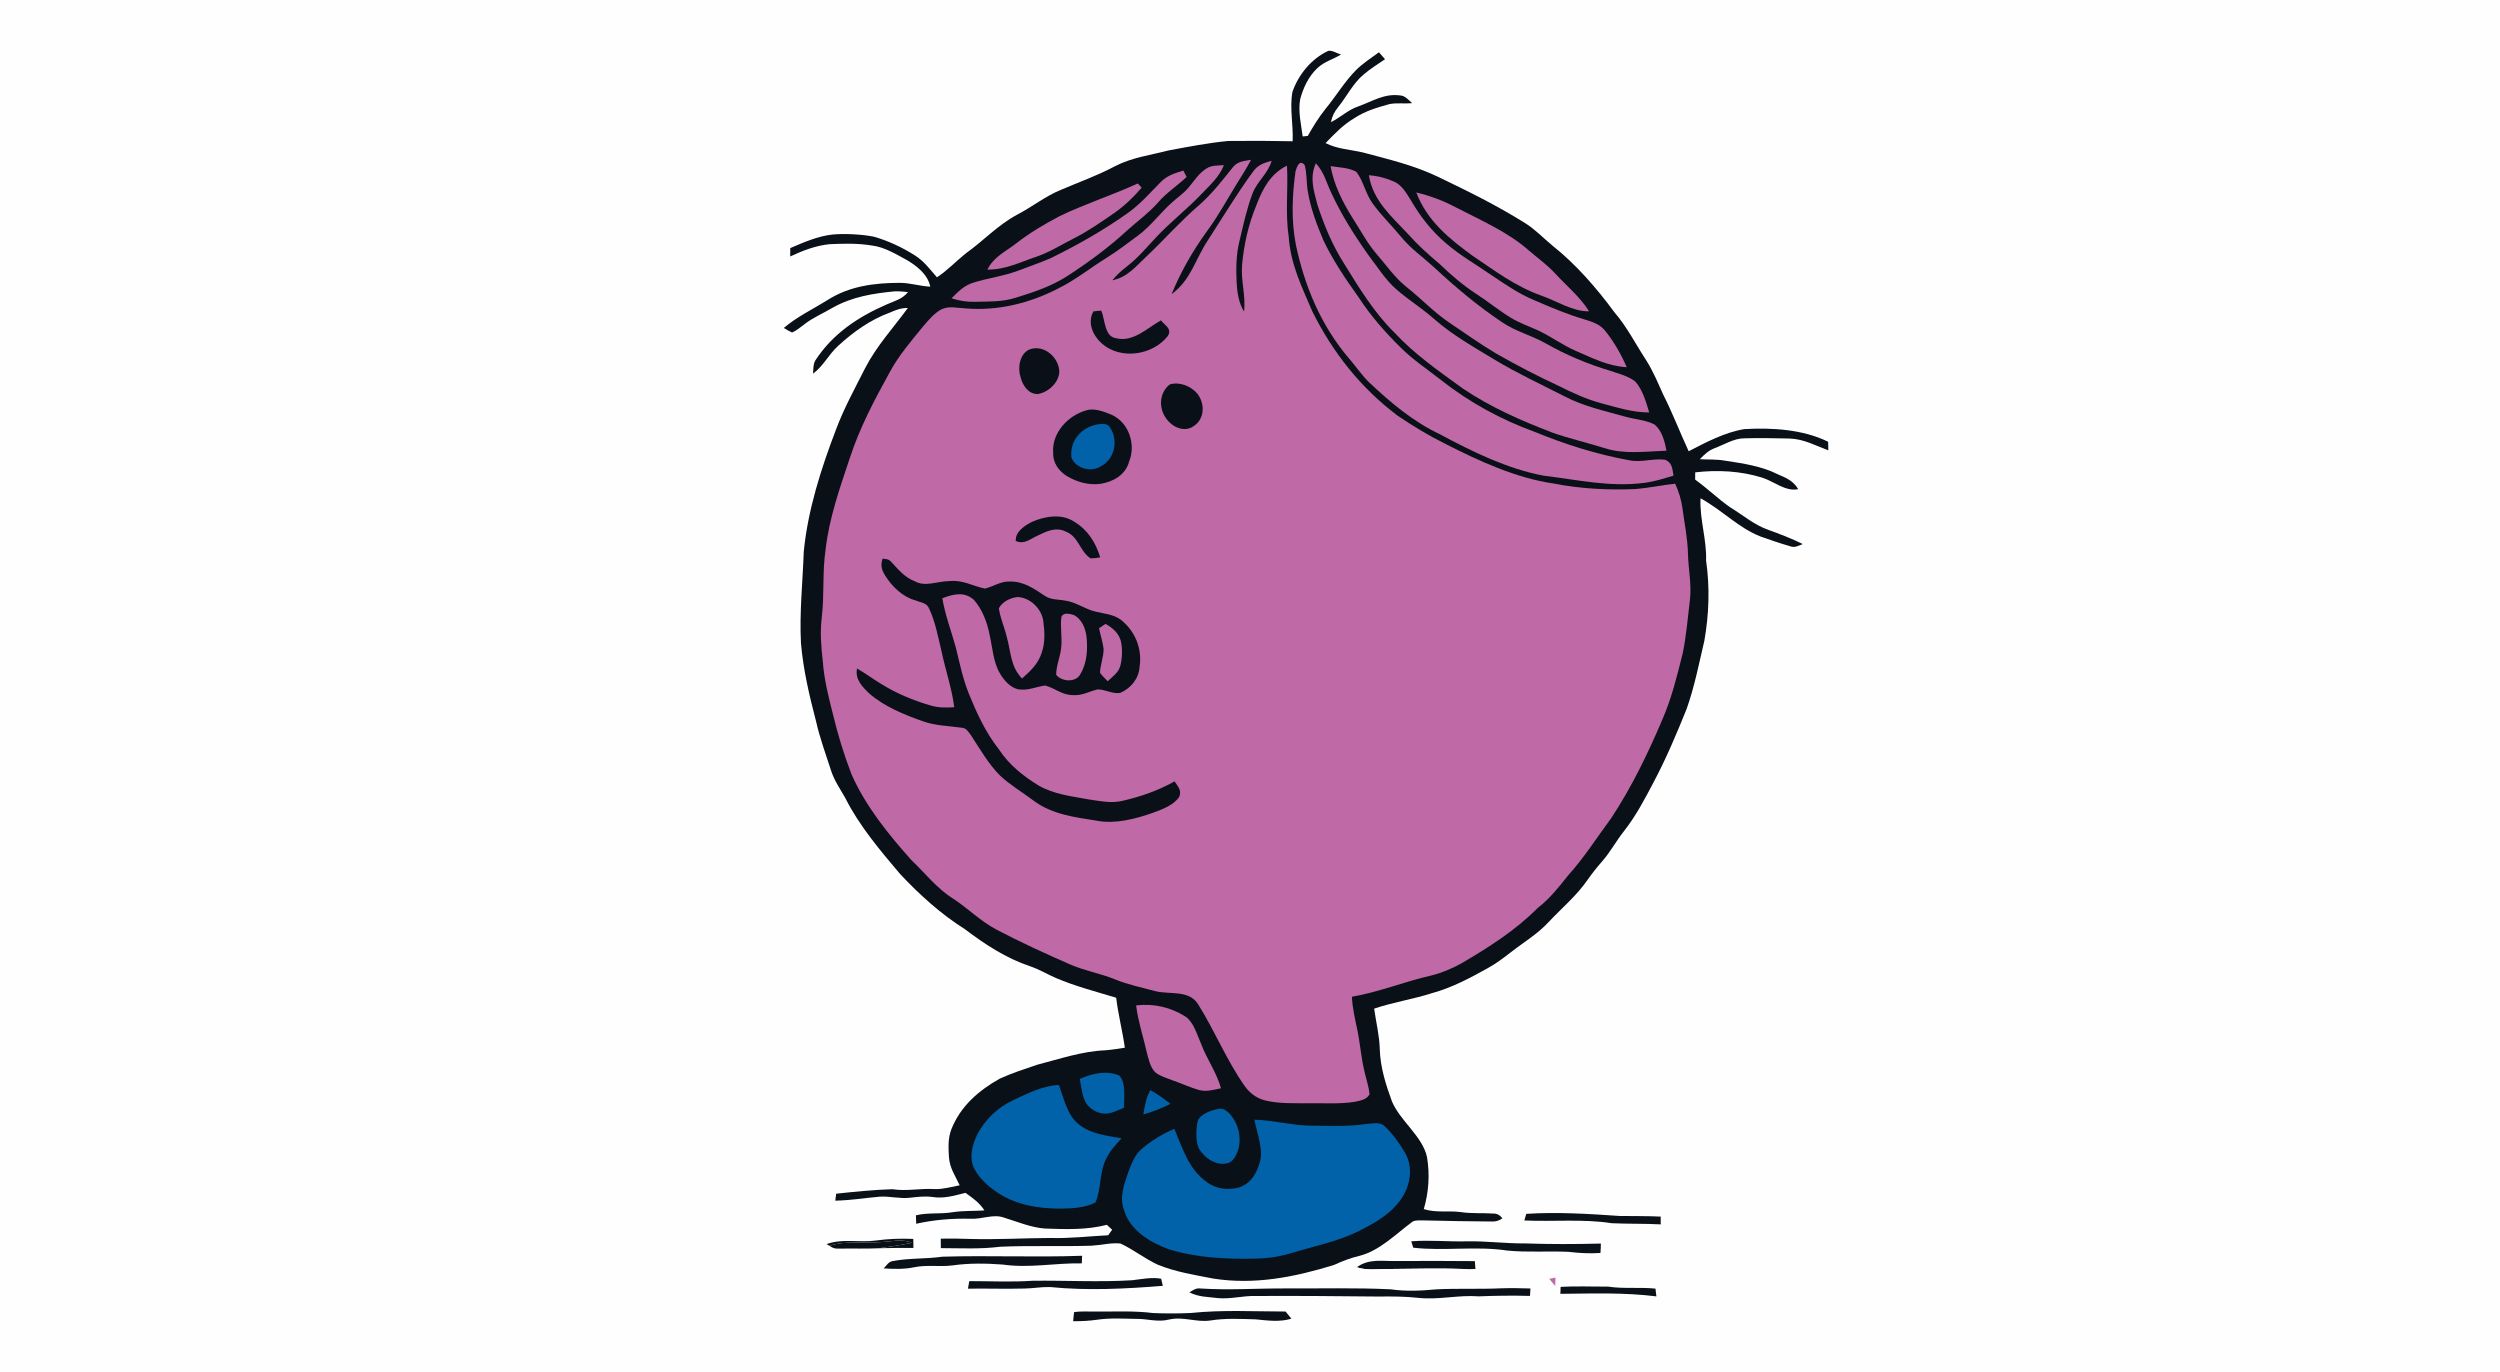 <svg width="1330" height="730" viewBox="0 0 1330 730" fill="none" xmlns="http://www.w3.org/2000/svg">
<rect x="0" y="0" width="1330" height="730" fill="#333333" stroke="none"/>
<g clip-path="url(#clip0_2_733)">
<path d="M0 0H1330V730H0V0Z" fill="#FEFEFE"/>
<path d="M706.707 27.027C708.92 26.774 711.307 28.374 713.4 29.027C708.88 31.734 704.573 32.72 700.787 36.294C696.187 40.587 693.253 46.84 691.68 52.854C690.547 59.48 692.187 66.08 693.027 72.587C693.933 72.494 694.827 72.414 695.733 72.32C698.547 67.334 701.533 62.494 705.107 58C710.853 51.08 715.16 43.574 721.587 37.107C725.147 33.614 729.573 30.76 733.6 27.814C734.707 29.027 735.787 30.254 736.84 31.494C733.013 34.134 728.933 36.64 725.413 39.667C719.973 44.187 716.507 51.2 712 56.854C709.853 59.507 708.76 61.627 708.053 65C713.187 62.44 717.107 58.467 722.627 56.6C730.347 53.814 736.493 49.587 745.027 50.787C747.6 50.934 749.413 53.294 751.267 54.854C747.24 55.307 743.04 54.574 739.093 55.4C732.533 57.24 726.32 59.04 720.56 62.827C714.56 66.36 709.987 71.174 705.2 76.134C711.68 79.374 718.28 79.507 725.16 81.134C738.987 84.84 752.187 87.88 765.24 94.174C781.053 101.747 796.627 109.44 811.507 118.787C816.787 122.094 821.173 126.787 826.107 130.827C838.573 140.747 849.427 153.32 858.853 166.107C865.653 174 870.173 183.107 875.84 191.76C879.48 197.52 881.947 203.574 884.72 209.68C889.733 219.587 893.72 229.987 898.373 240.067C907.427 235.387 917.64 229.96 928.013 228.28C942.667 227.44 959.2 228.414 972.573 235.014C972.613 236.534 972.64 238.054 972.667 239.587C965.693 236.987 959.827 233.614 952.12 233.294C944.08 233.134 935.973 232.947 927.92 233.187C922.573 233.174 917.173 236.574 912.187 238.44C908.96 239.627 906.653 241.854 904.333 244.307C908.893 244.56 913.373 244.267 917.88 245.107C927.32 246.534 937.24 248 945.787 252.32C950.24 254.214 954.067 255.814 956.653 260.24C949.96 261.654 943.893 256.187 937.533 254.12C926.133 250.547 913.68 249.894 901.853 251.294C901.853 252.587 901.84 253.88 901.827 255.174C908.267 259.747 913.907 265.32 920.36 269.827C927.213 274 933.293 279.294 940.653 281.84C946.867 284.12 953.147 286.467 959.08 289.44C956.627 290.347 954.88 291.587 952.227 290.56C946.987 289.04 941.773 287.28 936.653 285.44C924.96 280.894 916.107 271.334 904.68 265.08C904.16 276.347 908.013 286.934 907.64 298.214C909.693 312.494 909.2 326.76 906.707 340.947C903.867 352.947 901.533 365.134 897.307 377.094C891.947 390.427 886.32 403.734 879.56 416.427C874.853 425.44 870.267 434.094 863.987 442.134C859.773 447.427 856.667 453.374 852.213 458.387C849.493 461.467 846.987 464.667 844.627 468.014C838.987 476.267 831 482.974 824.093 490.294C817.96 497 810.413 501.347 803.373 506.907C799.547 509.854 795.707 512.734 791.467 515.067C782.24 520.2 772.467 525.44 762.253 528.227C751.973 531.56 741.293 533.134 731.053 536.587C732.027 543.854 733.88 550.84 734.04 558.214C734.347 567.894 737.2 576.854 740.48 585.854C744.813 596.307 756.773 604.467 759.173 615.574C760.733 624.867 760.093 634.2 757.453 643.24C764.2 645.374 770.493 643.907 777.373 644.854C783.08 645.707 788.76 645.214 794.48 645.614C796.333 645.547 797.947 646.4 799.28 648.16C797.467 649.44 795.533 650 793.493 649.84C781.4 649.707 769.32 649.6 757.24 649.254C755.44 649.307 753.213 649.014 751.573 649.854C742.667 656.36 733.893 665.574 722.893 668.187C718.213 669.294 713.96 671.027 709.6 672.987C688.667 679.454 667.307 683.667 645.373 680.187C635.32 678.214 625.467 676.694 615.907 672.814C609.013 669.627 602.933 664.694 596.067 661.547C591.12 661.014 585.72 662.427 580.733 662.707C564.44 663.227 548.32 662.56 532.04 663.267C521.64 664.614 511.133 664.027 500.533 664C500.507 662.32 500.493 660.64 500.48 658.96C505.68 658.867 510.853 658.92 516.04 659.12C530.28 659.534 544.493 658.68 558.707 658.6C569.013 658.934 579.213 657.68 589.547 657.16C590.253 656.187 590.96 655.2 591.667 654.227C590.72 653.347 589.787 652.467 588.853 651.6C577.973 654.4 567.067 653.974 555.947 653.587C548.68 653.107 541.16 649.947 534.227 647.8C528.32 645.654 522.8 648.72 516.12 648.374C506.44 648.147 496.867 648.934 487.413 651.04C487.36 649.547 487.307 648.054 487.267 646.56C493.707 644.96 500.133 646.014 506.707 644.907C512.373 644.027 518.013 644.334 523.707 643.947C521.16 639.894 517.44 637.32 513.627 634.587C507.72 636.08 502.213 637.774 496.053 636.8C492 636.24 488.067 636.747 484.04 637.2C478.613 637.8 473.427 636.307 468.04 636.627C460.16 637.307 452.293 638.587 444.373 638.76C444.533 637.52 444.693 636.294 444.84 635.054C454.733 633.974 464.76 632.987 474.693 632.654C482.373 633.854 489.693 632.08 497.36 632.6C501.693 632.694 506.293 631.414 510.56 630.574C508.147 625.52 505.307 621.44 504.84 615.694C504.547 610.507 504.24 605.574 506.173 600.654C511.053 588.44 520.613 580.187 531.8 573.867C538.253 570.92 545.08 568.707 551.8 566.44C563.787 563.347 575.76 559.227 588.12 558.747C591.56 558.467 595 557.92 598.413 557.374C597.173 548.467 594.867 539.76 593.813 530.8C583.08 527.534 572.08 524.72 561.76 520.307C557.107 518.334 552.88 515.667 548.04 514.067C535.173 509.734 524.067 502.467 513.32 494.32C500.507 486.267 489.08 475.894 478.76 464.867C468.2 452.387 457.08 439.254 449.72 424.587C446.96 419.694 443.867 415.347 442.12 409.947C439.347 401.2 436.12 392.667 434.133 383.694C430.547 369.974 427.36 356.454 426.12 342.267C425.267 325.76 427.027 309.84 427.6 293.494C429.76 271.227 436.88 249.08 444.853 228.24C449.107 216.96 454.853 206.52 460.28 195.8C466.4 183.92 475.24 174.467 482.973 163.84C479.413 163.787 476.507 164.92 473.307 166.334C463.067 170.08 453.8 176.68 445.84 184.054C440.76 188.654 438.067 194.747 432.533 198.774C432.747 196.294 432.52 193.96 433.747 191.76C442.933 177.614 456.36 168.68 471.587 162.014C475.827 160.107 479.987 159.214 483.053 155.387C480.707 155.16 478.413 154.907 476.053 154.987C464.307 156.12 453.333 157.867 442.893 163.747C437.773 166.787 432.307 169.027 427.76 172.654C425.76 174.16 423.68 175.907 421.373 176.907C419.88 176.187 418.413 175.374 417 174.467C423.92 168.534 432.467 164.494 440.187 159.667C451.893 152.174 465.093 150.507 478.733 150.467C484.24 150.494 489.4 152.24 494.893 152.507C493.64 146.08 487.853 141.56 482.52 138.387C476.773 135.28 470.453 131.374 463.893 130.627C456.36 129.36 448.88 129.574 441.267 129.907C433.8 130.707 427.133 133.294 420.387 136.44C420.4 134.96 420.413 133.467 420.427 131.987C427.44 128.96 435.08 125.64 442.707 124.787C449.4 124.174 458.027 124.614 464.627 125.854C472.267 127.974 479.813 131.507 486.507 135.734C491.507 138.814 494.667 143.227 498.453 147.534C504.133 143.827 508.587 138.947 513.867 134.747C523.307 128.054 530.613 119.867 541.16 114.187C549.16 110.04 555.96 104.454 564.333 101.027C573.973 96.88 583.813 93.414 593.107 88.454C602.28 83.734 611.853 82.587 621.693 80.027C632.133 78.08 642.76 76.027 653.333 75C664.8 74.854 676.213 74.907 687.68 75.147C688.093 66.454 686.013 57.414 687.573 48.907C690.733 39.68 697.76 31.134 706.707 27.027Z" fill="#0A1018"/>
<path d="M665.56 85C663.333 89.36 660.64 93.4 658.107 97.56C652.827 106.094 648.12 114.88 642.133 122.974C634.573 133.414 628.16 144.574 623.28 156.52C633.813 148.654 635.747 138.04 642.733 127.6C650.573 115.494 658.04 103.027 666.573 91.387C669.027 87.787 672.467 86.614 676.52 85.534C674.573 92.454 668.773 96.414 666.293 103.08C663.253 111.174 661.413 119.787 659.413 128.187C657.613 135.414 657.547 142.72 657.88 150.107C658.2 155.614 658.907 160.934 661.827 165.734C662.84 157.28 660.053 149.32 660.787 140.894C661.76 130.067 664.187 119.307 668.36 109.267C671.653 100.494 675.893 92.44 684.68 88.12C685.387 100.934 683.667 113.44 685.627 126.214C686.64 140.68 692.547 152.56 698.133 165.614C708.907 187.4 724.093 206.627 743.64 221.214C751.68 226.654 760.013 231.72 768.733 236.027C786.64 245.187 806.453 254.334 826.493 257.227C840.947 260.04 855.587 260.814 870.28 260.16C877.293 259.547 884.213 258.094 891.2 257.32C893.067 261.494 894.453 265.747 895.053 270.294C896.147 278.48 897.76 286.067 897.987 294.254C898.16 302.787 900.053 310.84 899.013 319.44C897.84 328.827 897.133 338.374 895.187 347.654C892.173 359.68 889.347 371.4 884.36 382.814C876.693 400.894 867.973 418.92 857.12 435.32C849.507 445.574 842.8 456.254 834.213 465.747C829.2 472.027 824.52 478.054 818.08 483.014C806.067 495.12 791.907 504.027 777.307 512.614C772.333 515.334 767.04 517.574 761.547 518.934C747.253 522.187 733.867 527.72 719.213 530.28C719.493 536.12 720.8 541.734 722 547.427C723.627 555.054 724.093 562.747 725.973 570.32C726.84 574.24 728.253 578.174 728.587 582.174C727.053 585.094 723.533 585.534 720.627 586.187C713.027 587.387 705.067 586.84 697.373 586.947C689.373 586.827 680.48 587.374 672.72 585.347C668.253 584.147 664.653 581.374 662.04 577.574C652.507 564 646.173 548.227 637.347 534.2C632.573 526.56 622.387 529.16 614.907 527.36C607.573 525.374 600.013 523.867 593 520.947C585.173 517.8 576.947 516.414 569.227 513.054C556.093 507.294 542.987 501.307 530.28 494.64C521.64 490.107 515.027 483.267 506.933 477.987C498.56 472.774 492 464.387 484.8 457.48C472.653 443.934 460.4 428.734 453.04 412C449 401.6 445.747 390.867 443.133 380.027C440.76 370.614 438.387 361.414 437.72 351.667C436.827 343.96 436.227 336.294 437.173 328.547C438.64 316.4 437.4 304.467 439.213 292.4C441.053 275.76 446.853 259.454 452.147 243.52C457.413 227.467 465.12 212.88 473.253 198.16C477.947 189.307 484.92 181.2 491.253 173.454C494.013 170.24 497.147 166.467 500.96 164.507C505.04 162.654 508.973 163.84 513.267 164.04C530.573 165.574 547.84 161.36 563.133 153.374C572.32 148.827 579.8 142.707 588.44 137.334C594.44 133.587 599.96 129.374 605.64 125.147C612.613 119.907 617.267 113.174 623.827 107.414C626.747 104.827 629.787 102.747 632.253 99.854C635.413 96.174 637.707 92.147 641.96 89.574C644.587 87.827 648.08 88.12 651.12 87.854C648.453 94.494 643.56 98.587 638.773 103.64C631.107 111.627 622.467 118.307 614.907 126.4C609.853 131.8 605.44 137.187 599.547 141.72C596.667 143.934 594.053 146.294 591.747 149.107C599.787 147.574 604.373 141.574 610.08 136.28C619.48 127.387 627.987 117.667 637.773 109.267C644.76 103.174 650.267 95.987 656.027 88.814C658.587 85.72 661.907 85.72 665.56 85Z" fill="#BF69A6"/>
<path d="M694.053 87.734C695.32 92.094 694.987 97.04 695.707 101.56C697.227 110.787 700.4 119.2 704.013 127.774C709.187 138.614 715.827 148.414 722.787 158.174C729.187 168.014 736.933 176.787 745.267 185.027C751.827 191.507 759.253 196.387 766.693 202.227C781.693 214.054 798.573 223.267 816.52 229.774C832.653 236.414 849.547 241.747 866.733 244.854C873.213 246.214 879.573 243.694 885.907 244.6C889.747 246.24 889.64 249.48 890.32 253.027C885.173 254.574 880.147 256.227 874.787 256.88C856.147 259.254 839.467 255.24 821.16 253.054C802.013 249.48 783.107 240.2 766.04 231.04C751.547 224.16 739.853 214.227 728.267 203.32C724.24 199.36 721.08 194.56 717.32 190.28C702.68 172.974 694.053 152.2 689.387 130.16C686.893 117.16 687.413 104.187 689.213 91.147C689.973 88.774 691.16 84.667 694.053 87.734Z" fill="#BF69A6"/>
<path d="M700.027 86.88C704.547 91.667 705.653 97.307 708.493 103.134C713.84 114.574 720.653 125.374 727.96 135.667C732.667 141.814 737.107 148.987 742.933 154C749.387 159.64 756.707 164.12 763.12 169.84C772.987 178.454 783.813 184.467 794.96 191.254C807.173 198.6 819.933 204.534 832.627 211C842.32 216.094 853.813 218.654 864.44 221.6C869.587 223.107 875.573 223.387 880.307 225.88C884.227 229.214 885.667 234.92 886.56 239.774C875.227 240.134 864.213 241.867 853.413 238.347C844.2 235.414 834.707 233.307 825.6 230.054C808.96 223.627 793.133 216.734 778.267 206.72C765.333 197.36 752.507 188.467 741.587 176.68C731.027 166.267 722.96 153.04 715.147 140.387C708.933 130.694 704.533 120.094 700.96 109.2C698.947 101.52 696.56 94.6 700.027 86.88Z" fill="#BF69A6"/>
<path d="M707.88 88.387C712.267 89.094 717.693 89.147 721.6 91.44C725.373 96.374 726.467 103.014 730.173 108.134C734.733 114.534 740.507 120.054 745.507 126.147C750.587 132.347 756.96 136.747 762.813 142.107C774.12 152.654 786.093 162.694 798.947 171.32C806.253 176.347 814.64 178.334 822.267 182.654C833.133 188.854 844.773 193.72 856.747 197.294C861.107 198.814 866.32 200.04 869.947 202.974C873.893 207.307 875.72 213.907 877.387 219.427C868.453 219.454 860.387 216.76 851.853 214.534C843.893 212.374 836.48 208.96 829.147 205.267C817.747 199.974 806.6 194.174 795.693 187.934C787.173 182.827 779.04 177.027 770.787 171.48C762.627 165.907 755.973 158.8 748.253 152.667C741.867 147.56 737.773 141.374 732.4 135.214C727.24 129.227 723.867 122.574 719.587 116C714.32 107.654 709.573 98.187 707.88 88.387Z" fill="#BF69A6"/>
<path d="M629.52 90.747C630.133 91.867 630.733 92.987 631.293 94.12C626.32 98.84 620.613 102.454 616.093 107.707C611.24 113.227 605.493 117.374 600.04 122.227C590.267 131.294 579.453 139.28 568.293 146.547C559.493 152.32 550.013 155.414 540.027 158.48C533.16 160.68 526.027 160.374 518.667 160.56C514.307 160.68 510.36 160.027 506.213 158.694C509.68 155.214 512.827 151.934 517.64 150.414C525.667 147.88 534.013 146.92 541.947 143.894C547.667 141.694 553.507 139.734 559.12 137.267C573.453 130.227 587.32 122.36 600.347 113.08C606.8 108.4 611.88 102.534 617.44 96.92C620.813 93.387 625 92.16 629.52 90.747Z" fill="#BF69A6"/>
<path d="M728.253 93.24C732.853 93.547 737.44 94.734 741.627 96.627C745.867 98.454 748.147 102.747 750.52 106.44C755.453 114.96 761.52 122.867 769.067 129.24C776.96 136.107 785.56 140.84 794.093 146.814C801.253 151.587 808.027 156.267 815.947 159.6C824.733 163.387 833.787 167.24 842.947 169.934C847.24 171.267 851.187 172.454 854.08 176.147C858.707 181.96 862.48 188.534 865.427 195.347C855.36 194.787 847.32 190.52 838.267 186.654C831 183.507 824.787 178.694 817.573 175.467C812.933 173.374 808.24 171.774 803.867 169.107C797.573 165.307 791.88 160.574 785.693 156.587C778.507 151.92 772.04 146.387 765.88 140.44C759.787 135.347 754.04 130.134 748.76 124.187C739.987 114.84 730.413 106.654 728.253 93.24Z" fill="#BF69A6"/>
<path d="M605.32 97.6L607.36 99.854C602.973 104.96 598.147 109.614 592.6 113.454C585.707 118.187 578.72 123.08 571.293 126.814C564.68 130.147 558.627 134.054 551.573 136.507C542.56 139.48 535.027 143.507 525.293 143.427C528.76 136.467 534.813 134.04 540.613 129.467C547.733 123.947 555.52 119.294 563.48 115.107C577.067 108.52 591.613 103.867 605.32 97.6Z" fill="#BF69A6"/>
<path d="M753.453 102.387C760.8 104.12 767.96 106.827 774.626 110.374C787.533 117.054 802.226 123.427 813.173 133.107C818 137.254 823.053 140.84 827.4 145.534C833.613 152.32 840.426 157.747 845.4 165.614C836.773 165.827 828 160.04 819.866 157.214C806.173 152.36 795.413 144.134 783.493 136.134C770.813 126.907 759.266 117.494 753.453 102.387Z" fill="#BF69A6"/>
<path d="M581.68 165.68C583.066 165.467 584.453 165.32 585.866 165.254C587.866 169.72 587.533 179.014 593.52 179.88C602.84 182.334 610.16 174.547 617.653 170.427C619.8 173.374 623.813 174.827 621.186 178.88C613.16 189 596.2 191.587 586.2 182.774C581.426 178.467 578.333 171.8 581.68 165.68Z" fill="#0A1018"/>
<path d="M547.6 185.947C555.387 182.934 563.627 190.334 563.547 198.067C563.107 203.814 557.533 208.774 552.053 209.64C547.053 209.64 544.08 205.067 542.947 200.694C541.333 195.774 542.347 188.334 547.6 185.947Z" fill="#0A1018"/>
<path d="M622.32 204.52C627.453 202.96 633.52 205.334 636.907 209.347C641.093 214.494 641.04 222.947 634.987 226.707C630.147 230.187 623.813 227.307 620.64 222.96C616.307 217.347 616.56 209.067 622.32 204.52Z" fill="#0A1018"/>
<path d="M577.853 218.334C582.04 216.934 587.2 218.934 591.12 220.547C600.44 224.534 604.44 236.294 600.707 245.52C598.787 252.694 592.187 256.36 585.293 257.427C579.053 258.187 572.973 256.454 567.613 253.307C563.28 250.614 560.08 246.174 560.28 240.894C559.493 230.32 568.12 221.054 577.853 218.334Z" fill="#0A1018"/>
<path d="M583.106 225.92C585.733 225.454 589.146 224.787 590.653 227.627C595.066 234.414 593.04 244.24 585.666 248.067C580.506 251.44 572.293 249.254 570.013 243.48C569.013 234.774 574.773 227.8 583.106 225.92Z" fill="#0162AA"/>
<path d="M571.453 277.547C578.693 281.827 582.893 288.627 585.32 296.52C583.6 296.867 581.893 297.04 580.173 297.054C574.427 293.307 573.907 285.667 567.333 282.96C561.88 280.107 557.04 282.52 552.013 284.947C548.013 286.72 545 289.8 540.413 287.814C540.013 282.88 545.067 279.68 548.893 277.68C555.733 274.627 564.867 273.067 571.453 277.547Z" fill="#0A1018"/>
<path d="M469.56 297.2C471.32 297.414 472.827 297.387 474.053 298.854C477.947 302.934 481.08 307.08 486.573 309.187C492.253 312.44 498.627 309.174 505.08 309.147C512.213 308.374 517.373 311.787 523.987 313.134C528.68 311.987 532.2 309.2 537.36 309.36C544.76 309.32 549.92 313.094 555.8 316.947C559.187 319.24 562.707 318.76 566.627 319.52C572.733 320.374 577.147 324.134 583.013 325.427C587.587 326.547 592.573 326.84 596.427 329.827C603.947 335.814 607.747 345.214 606.253 354.76C605.893 360.987 601.613 366.134 596.053 368.574C592.267 369.44 587.8 366.707 583.96 366.76C579.36 367.8 575.72 370.214 570.76 369.787C565 369.8 561.173 366.04 556.04 364.694C550.987 365.374 546.8 367.627 541.453 366.667C537.307 365.614 534.093 361.867 532 358.307C528.453 352.454 528.04 344.64 526.52 337.987C525.253 331.28 522.64 324.12 517.987 319C512.76 314.534 507.12 316.107 501.32 318.267C502.853 327.387 506.107 335.76 508.533 344.587C510.507 352.707 512.16 360.734 515.227 368.56C519.56 379.254 524.293 389.64 531.493 398.76C536.813 406.88 544.267 412.814 552.453 417.84C560.507 422.534 570 423.614 579 425.254C585.2 426.12 591.08 427.534 597.267 426.014C606.813 423.827 616.333 420.52 624.88 415.68C626.667 418.48 628.747 420.334 627.373 423.907C624.347 428.48 617.827 430.787 612.88 432.574C603.827 435.72 593.107 438.494 583.533 436.614C571.813 434.774 559.56 433.267 549.813 425.894C543.987 421.507 537.52 417.72 532.187 412.76C525.96 406.654 521.267 398.32 516.493 391.067C515.107 389.307 514.16 387.307 511.653 387.16C504.547 386.147 497.6 386.107 490.747 383.64C480.88 380.147 470.573 375.947 462.56 369.027C458.72 365.347 454.827 361.467 455.933 355.64C460.133 358.054 464.04 360.92 468.147 363.467C476.573 368.774 485.867 372.694 495.427 375.414C499.453 376.574 503.52 376.534 507.667 376.227C506.333 365.934 502.947 356.387 500.84 346.24C499.053 338.787 497.6 330.814 494.333 323.84C493.067 320.587 489.84 320.6 486.973 319.387C480.16 317.534 474.467 311.96 470.84 306.107C468.987 303.014 468.347 300.707 469.56 297.2Z" fill="#0A1018"/>
<path d="M541.36 317.614C548.107 317.894 554.253 323.934 555.053 330.587C555.787 335.987 556.08 342.08 554.16 347.267C552.333 353.2 548.2 356.974 543.72 360.96C537.533 354.547 537.907 347.174 535.667 339.094C534.467 333.894 532.107 328.84 531.4 323.574C533.253 320.067 537.56 318.014 541.36 317.614Z" fill="#BF69A6"/>
<path d="M571.187 327.134C575.413 329.227 577.387 334 578 338.427C578.707 345.094 578.4 352.507 574.867 358.4C572.72 363.254 564.747 362.787 561.893 358.96C561.867 354.254 564 349.587 564.52 344.894C565.213 339.36 563.933 333.667 564.667 328.174C565.84 325.587 569.027 326.6 571.187 327.134Z" fill="#BF69A6"/>
<path d="M588.133 331.894C591.947 334.067 595.093 336.694 596.307 341.094C597.213 345.134 597.053 349.734 596.133 353.76C595.2 357.787 592.107 359.734 589.267 362.427C587.88 360.987 586.4 359.534 585.2 357.947C585.347 353.654 587.16 349.44 587.12 345.174C586.64 341.467 585.4 337.867 584.707 334.187C585.827 333.4 586.973 332.64 588.133 331.894Z" fill="#BF69A6"/>
<path d="M630.733 540.854C635.093 543.867 636.866 550.6 638.96 555.267C642.066 563.56 647.186 570.414 649.56 578.947C645.746 579.76 641.893 580.92 638.013 579.92C633.066 578.56 628.4 576.28 623.546 574.64C620.573 573.48 617 572.507 614.56 570.414C611.906 567.84 611.013 563.294 610.08 559.84C608.186 551.4 605.48 543.467 604.413 534.88C613.693 533.734 622.853 535.84 630.733 540.854Z" fill="#BF69A6"/>
<path d="M595.413 572.147C599.32 576.107 597.786 584.174 598.04 589.294C594.96 590.507 591.56 592.334 588.213 592.48C583.533 592.494 578.573 589.48 576.893 585.027C575.56 581.587 575.08 577.614 574.453 573.974C581.16 571.094 588.36 569.294 595.413 572.147Z" fill="#0162AA"/>
<path d="M563.28 577.214C566.013 584.12 567.587 593.014 573.627 597.92C580.347 603.48 588.44 604.027 596.667 605.574C593.68 608.96 590.72 611.907 588.733 616.027C584.693 623.454 586.053 632.32 582.773 639.694C577.333 642.627 570.12 642.947 564.053 642.974C552.573 643.054 540.227 640.96 530.573 634.387C525.72 631.134 520.733 626.76 518.16 621.414C515.453 615.6 517.293 608.974 519.933 603.48C524.107 595.547 530.853 589.094 538.973 585.294C546.707 581.72 554.667 577.614 563.28 577.214Z" fill="#0162AA"/>
<path d="M611.973 579.987C615.773 581.867 619.307 584.694 622.693 587.24C618.013 589.627 613.32 591.48 608.253 592.88C609.04 588.334 609.653 584.054 611.973 579.987Z" fill="#0162AA"/>
<path d="M648.506 589.894C650.746 589.534 652.413 590.787 653.92 592.254C659.2 597.947 661.106 606.534 657.946 613.747C656.986 615.894 655.346 618.414 652.84 618.867C646.666 620.347 640.24 615.694 637.533 610.414C636.026 606.147 636.24 600.734 637.2 596.36C638.72 592.414 644.72 590.56 648.506 589.894Z" fill="#0162AA"/>
<path d="M667.346 595.667C677.466 595.947 687.226 598.72 697.32 598.854C707.386 598.907 717.04 599.427 727.04 597.934C729.88 597.747 734.213 596.774 736.453 598.987C740.866 603.027 744.466 608.214 747.506 613.334C752 621.187 750.293 630.96 745.266 638.107C739.8 645.787 732.333 650.054 724.146 654.294C712.16 660.48 699.693 662.76 686.853 666.694C680.64 668.56 674.453 669.48 667.973 669.574C652.693 669.96 636.306 669.147 621.653 664.56C611.786 660.894 601.306 654.654 598.04 643.974C595.453 636.814 597.88 630.627 600.146 623.827C601.826 619.374 603.72 614.227 607.493 611.12C612.68 606.747 618.506 603.227 624.733 600.534C629.146 610.734 632.2 621.787 641.68 628.6C646.64 632.56 653.2 633.307 659.226 631.734C664.8 629.88 668 625.214 669.746 619.827C672.72 612.4 668.746 603.227 667.346 595.667Z" fill="#0162AA"/>
<path d="M861.613 646.894C868.907 647 876.2 646.88 883.493 647.227C883.493 648.614 883.507 649.987 883.507 651.374C874.8 650.907 866.093 651.16 857.387 650.747C842.213 648.374 826.32 650.014 810.947 649.294C811.28 648.12 811.627 646.947 811.973 645.774C828.427 644.72 845.187 645.747 861.613 646.894Z" fill="#0A1018"/>
<path d="M466.107 659.947C472.693 659.014 479.213 658.827 485.867 659.107C485.893 660.707 485.92 662.307 485.947 663.907C479.853 663.854 473.76 663.894 467.667 664.067C473.467 663.294 479.267 662.387 484.987 661.174C479.707 658.774 473.8 660.68 468.067 660.814C459.253 661.56 449.52 659.92 441.267 662.787C440.76 662.48 440.24 662.16 439.72 661.84C448.733 658.747 456.6 661.214 466.107 659.947Z" fill="#0A1018"/>
<path d="M484.987 661.174C479.267 662.387 473.467 663.294 467.667 664.067C460.6 664.414 453.533 664.12 446.467 664.267C444.28 664.387 443.053 664 441.267 662.787C449.52 659.92 459.253 661.56 468.067 660.814C473.8 660.68 479.707 658.774 484.987 661.174Z" fill="#0A1018"/>
<path d="M750.667 659.64C764.467 658.814 778.227 659.667 792.027 659.254C798.6 659.014 804.88 659.934 811.24 661.494C800.787 661.587 790.493 660.147 780.04 660.4C770.293 660.614 760.507 659.614 750.8 660.374L751.853 663.774C768.213 665.667 785.44 662.774 801.787 665.294C812.573 666.36 823.627 665.48 834.427 665.974C840.12 666.64 845.707 666.974 851.44 666.574L851.293 667.987C841.76 667.96 832.24 667.534 822.707 667.614C805.693 667.72 789.04 664.854 772.04 665.147C764.933 665.267 757.84 665.24 750.747 664.88C750.72 663.134 750.693 661.387 750.667 659.64Z" fill="#FEFEFE"/>
<path d="M750.8 660.374C760.506 659.614 770.293 660.614 780.04 660.4C790.493 660.147 800.786 661.587 811.24 661.494C824.666 661.96 838.213 661.92 851.653 661.574C851.64 663.24 851.586 664.907 851.44 666.574C845.706 666.974 840.12 666.64 834.426 665.974C823.626 665.48 812.573 666.36 801.786 665.294C785.44 662.774 768.213 665.667 751.853 663.774L750.8 660.374Z" fill="#0A1018"/>
<path d="M575.68 668.067C575.627 669.414 575.573 670.76 575.52 672.107C560.84 671.867 547.88 674.787 533.373 672.734C524.533 672.08 515.507 671.947 506.707 673.2C499.893 674.067 492.92 672.76 486.253 674.2C481.053 675.307 475.373 675.107 470.093 674.8C471.733 673.214 472.653 671.174 475.067 670.867C483.733 669.24 492.613 669.814 501.373 668.56C526.133 667.827 550.907 668.96 575.68 668.067Z" fill="#0A1018"/>
<path d="M742.707 670.867C756.68 670.76 770.64 670.814 784.613 670.92C784.72 672.307 784.827 673.707 784.933 675.094C783.84 675.12 782.76 675.147 781.68 675.174C766.947 674.627 752.067 674.987 737.333 675.134C731.933 675.147 727.04 675.92 721.787 674.187C728.333 669.454 735.133 671 742.707 670.867Z" fill="#0A1018"/>
<path d="M720.613 674.787L721.787 674.187C727.04 675.92 731.933 675.147 737.333 675.134C752.067 674.987 766.947 674.627 781.68 675.174C768.68 676.454 755.72 675.307 742.72 676.08C734.813 676.387 728.12 678.507 720.613 674.787Z" fill="#FEFEFE"/>
<path d="M548.133 679.867C557.133 679.04 566 679.84 574.973 680.294C588.507 680.747 602.507 678.32 616 679.534C619.08 679.36 619.506 682.814 621.066 684.827C611.386 687.174 601.96 686.094 592.146 686.814C576.573 688.107 560.6 686.027 544.973 685.507C549.533 685.44 554.067 684.574 558.627 684.707C578.573 686.707 598.707 685.654 618.627 684.067L617.733 680.28C612.826 679.374 607.307 680.494 602.387 681.08C584.667 682.187 567.08 681.134 549.373 681.36C538.12 682.134 526.92 681.547 515.667 681.56C526.467 680.107 537.28 680.894 548.133 679.867Z" fill="#FEFEFE"/>
<path d="M824.213 680.347C825.307 680.107 826.413 679.88 827.507 679.667C827.467 681.16 827.427 682.654 827.387 684.147C826.307 682.894 825.227 681.654 824.213 680.347Z" fill="#BF69A6"/>
<path d="M617.733 680.28L618.627 684.067C598.707 685.654 578.573 686.707 558.627 684.707C554.067 684.574 549.533 685.44 544.973 685.507C534.947 685.787 524.947 685.414 514.933 685.574C515.187 684.227 515.427 682.894 515.667 681.56C526.92 681.547 538.12 682.134 549.373 681.36C567.08 681.134 584.667 682.187 602.387 681.08C607.307 680.494 612.827 679.374 617.733 680.28Z" fill="#0A1018"/>
<path d="M880.986 683.907C881.64 685.134 882.306 686.36 882.973 687.587C882.32 688.427 881.68 689.267 881.026 690.107C874.013 690.494 867.013 690.587 859.986 690.12C850 689.48 840.066 689.387 830.106 688.32C847.053 688.147 864.346 687.547 881.2 689.68L880.706 685.547C872.293 684.667 863.853 685.747 855.386 684.467C863.946 683.56 872.373 683 880.986 683.907Z" fill="#FEFEFE"/>
<path d="M638.733 685.48C653.867 686.454 668.88 685.374 684.04 685.44C702.667 685.534 721.147 685.014 739.76 685.907C747.88 687.08 755.893 686.707 764.027 685.934C775.56 685.347 787.173 685.92 798.693 685.374C803.853 685.214 809.04 685.307 814.2 685.467C814.12 686.787 814.04 688.107 813.96 689.427C804.867 689.187 795.867 689.294 786.773 689.654C775.88 688.827 765.573 691.6 754.707 690.48C747.64 689.694 740.467 689.667 733.373 689.76C711.6 689.52 689.813 689.36 668.027 689.467C661.253 689.28 654.733 691.214 648.027 690.6C642.707 689.92 637.64 690.067 632.747 687.52C634.8 686.374 636.24 685.12 638.733 685.48Z" fill="#0A1018"/>
<path d="M830.253 684.614C838.6 684.12 847.013 684.534 855.386 684.467C863.853 685.747 872.293 684.667 880.706 685.547L881.2 689.68C864.346 687.547 847.053 688.147 830.106 688.32C830.146 687.08 830.2 685.854 830.253 684.614Z" fill="#0A1018"/>
<path d="M571.387 698.067C575.08 697.467 578.973 697.814 582.707 697.747C593.16 697.827 603.053 697.254 613.373 698.534C619.947 698.827 626.8 698.814 633.387 698.52C650.467 696.747 666.88 697.72 683.92 697.734C684.96 699 685.987 700.28 687.027 701.547C680.64 703.427 674.52 702.534 668.053 701.894C660.12 701.667 651.8 701.214 643.987 702.494C636.48 703.627 629.587 700.254 621.973 701.987C615.787 703.574 610.293 701.48 604.12 701.64C597.24 701.534 590.533 701.094 583.68 702.094C579.453 702.72 575.187 702.894 570.907 702.894C571.027 701.28 571.187 699.667 571.387 698.067Z" fill="#0A1018"/>
</g>
<defs>
<clipPath id="clip0_2_733">
<rect width="1330" height="730" fill="white"/>
</clipPath>
</defs>
</svg>
